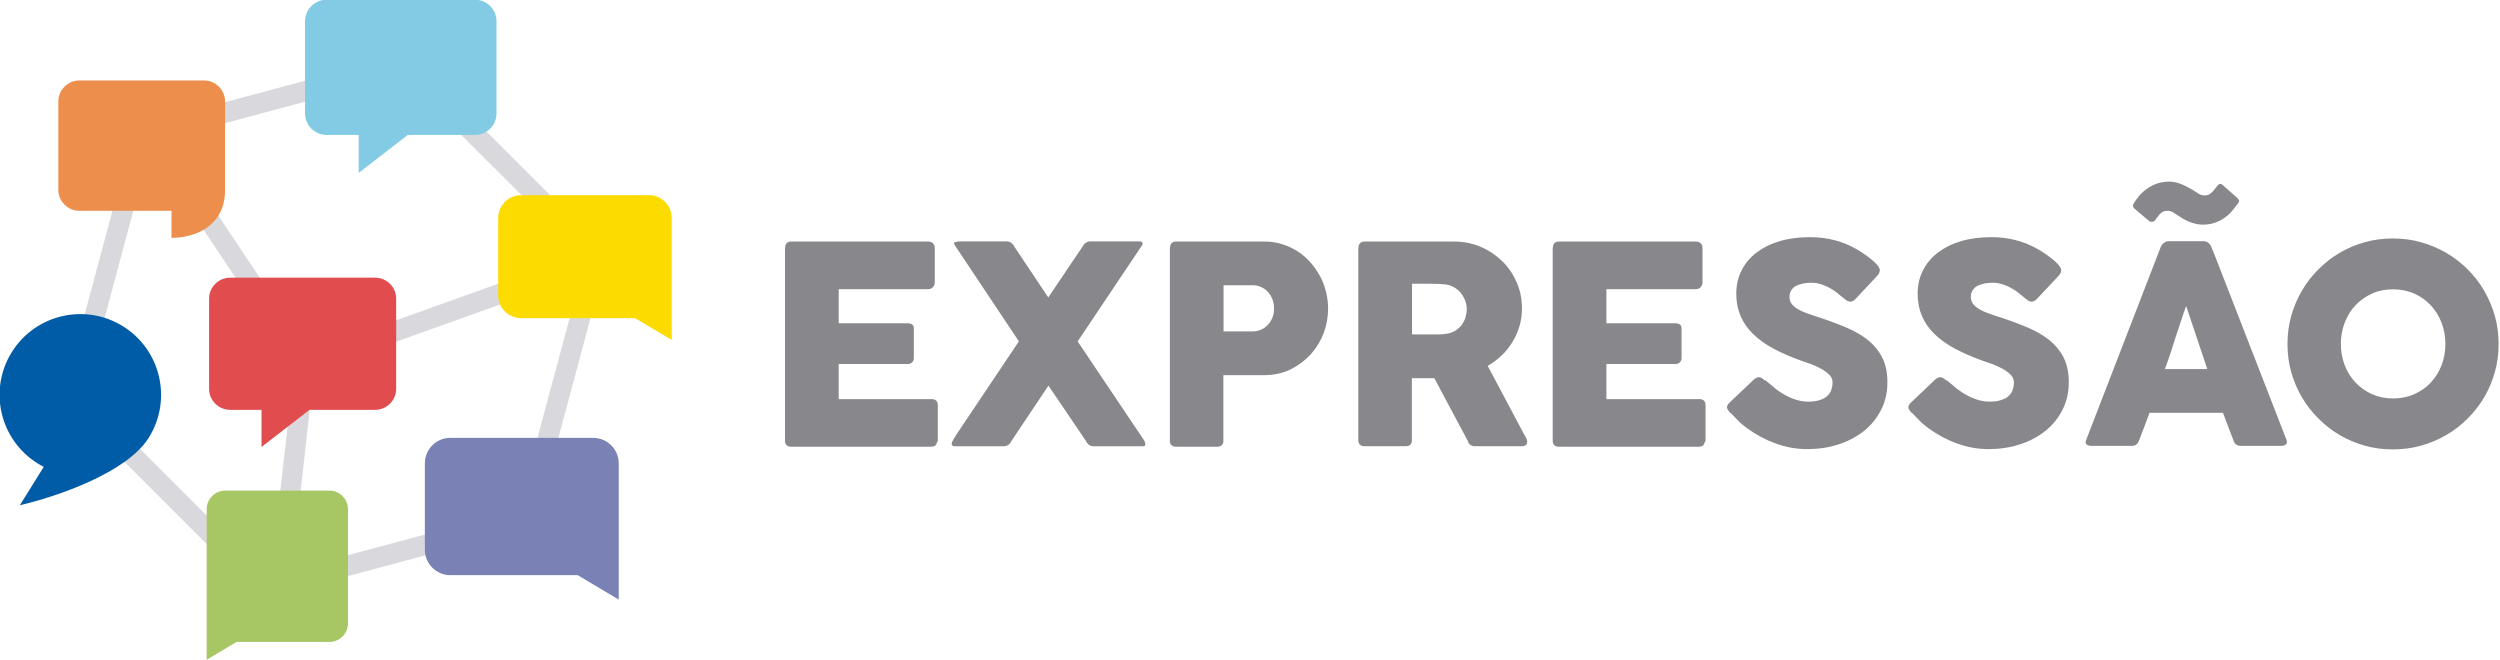 <?xml version="1.0" encoding="UTF-8" standalone="no"?>
<!-- Creator: CorelDRAW -->

<svg
   xmlns:dc="http://purl.org/dc/elements/1.1/"
   xmlns:cc="http://creativecommons.org/ns#"
   xmlns:rdf="http://www.w3.org/1999/02/22-rdf-syntax-ns#"
   xmlns:svg="http://www.w3.org/2000/svg"
   xmlns="http://www.w3.org/2000/svg"
   xmlns:sodipodi="http://sodipodi.sourceforge.net/DTD/sodipodi-0.dtd"
   xmlns:inkscape="http://www.inkscape.org/namespaces/inkscape"
   xml:space="preserve"
   width="106.926mm"
   height="28.222mm"
   style="clip-rule:evenodd;fill-rule:evenodd;image-rendering:optimizeQuality;shape-rendering:geometricPrecision;text-rendering:geometricPrecision"
   viewBox="0 0 30.155 7.959"
   id="svg2"
   version="1.1"
   inkscape:version="0.91 r13725"
   sodipodi:docname="logo-expressao-horizontal.svg"
   inkscape:export-filename="/home/caio/Projetos/git/colab-plugins/colab-edemocracia-plugin/src/colab_edemocracia/static/img/logo-expressao.png"
   inkscape:export-xdpi="90"
   inkscape:export-ydpi="90"><sodipodi:namedview
     pagecolor="#ffffff"
     bordercolor="#666666"
     borderopacity="1"
     objecttolerance="10"
     gridtolerance="10"
     guidetolerance="10"
     inkscape:pageopacity="0"
     inkscape:pageshadow="2"
     inkscape:window-width="1865"
     inkscape:window-height="1053"
     id="namedview34"
     showgrid="false"
     fit-margin-top="0"
     fit-margin-left="0"
     fit-margin-right="0"
     fit-margin-bottom="0"
     inkscape:zoom="1.0045601"
     inkscape:cx="71.43985"
     inkscape:cy="60.560966"
     inkscape:window-x="1975"
     inkscape:window-y="27"
     inkscape:window-maximized="1"
     inkscape:current-layer="svg2" /><defs
     id="defs4"><style
       type="text/css"
       id="style6"><![CDATA[
    .fil3 {fill:#204695}
    .fil2 {fill:#5DCBEE}
    .fil5 {fill:#706BA5}
    .fil4 {fill:#82C76E}
    .fil7 {fill:#EF4C5D}
    .fil1 {fill:#F58557}
    .fil6 {fill:#FCDA06}
    .fil8 {fill:#72706F;fill-rule:nonzero}
    .fil0 {fill:#C2C1C1;fill-rule:nonzero}
   ]]></style></defs><g
     id="g4254"
     transform="matrix(2.037,0,0,2.037,-24.694,-14.344)"><g
       transform="matrix(0.275,0,0,0.275,12.12,7.04)"
       id="g4187"><polygon
         style="fill:#d9d8dd;fill-opacity:1;fill-rule:nonzero"
         id="polygon10"
         points="6.501,7.631 12.293,5.559 12.44,5.968 6.647,8.041 "
         class="fil0" /><polygon
         style="fill:#d9d8dd;fill-opacity:1;fill-rule:nonzero"
         id="polygon12"
         points="6.79,7.86 6.273,12.43 5.841,12.383 6.358,7.812 "
         class="fil0" /><polygon
         style="fill:#d9d8dd;fill-opacity:1;fill-rule:nonzero"
         id="polygon14"
         points="6.393,7.956 2.901,2.714 3.263,2.474 6.755,7.716 "
         class="fil0" /><path
         style="fill:#d9d8dd;fill-opacity:1;fill-rule:nonzero"
         inkscape:connector-curvature="0"
         id="path16"
         d="m 8.886,1.24 2.063,2.063 2.063,2.063 0.089,0.089 -0.033,0.121 -0.755,2.818 -0.755,2.818 -0.032,0.121 -0.121,0.032 -2.818,0.755 -2.818,0.755 -0.121,0.033 -0.089,-0.089 -2.063,-2.063 -2.063,-2.063 -0.089,-0.089 0.032,-0.121 0.755,-2.818 0.755,-2.818 0.033,-0.121 0.121,-0.033 2.818,-0.755 2.818,-0.755 0.121,-0.032 0.089,0.089 z M 10.641,3.611 8.667,1.636 5.97,2.359 3.273,3.082 2.55,5.779 1.828,8.475 l 1.974,1.974 1.974,1.974 2.697,-0.723 2.697,-0.723 0.723,-2.697 0.723,-2.697 -1.974,-1.974 z"
         class="fil0" /><path
         style="fill:#ed8e4c;fill-opacity:1"
         inkscape:connector-curvature="0"
         id="path18"
         d="m 1.718,1.739 2.686,0 c 0.248,0 0.452,0.203 0.452,0.452 l 0,1.902 c 0,0.812 -0.683,1.035 -1.153,1.035 l 0,-0.583 -1.985,0 c -0.248,0 -0.452,-0.203 -0.452,-0.452 l 0,-1.902 c 0,-0.248 0.203,-0.452 0.452,-0.452 z"
         class="fil1" /><path
         style="fill:#83cbe4;fill-opacity:1"
         inkscape:connector-curvature="0"
         id="path20"
         d="m 7.043,0 3.194,0 c 0.255,0 0.464,0.209 0.464,0.464 l 0,1.984 c 0,0.255 -0.209,0.464 -0.464,0.464 l -1.446,0 -1.057,0.817 0,-0.817 -0.692,0 c -0.255,0 -0.464,-0.209 -0.464,-0.464 l 0,-1.984 C 6.579,0.209 6.788,0 7.043,0 Z"
         class="fil2" /><path
         style="fill:#005ca7;fill-opacity:1"
         inkscape:connector-curvature="0"
         id="path22"
         d="m 2.658,7.032 c 0.815,0.507 1.065,1.58 0.558,2.395 -0.478,0.768 -2.006,1.278 -2.778,1.458 l 0.514,-0.826 c -0.044,-0.023 -0.088,-0.047 -0.131,-0.074 -0.815,-0.507 -1.065,-1.58 -0.558,-2.395 0.507,-0.815 1.58,-1.065 2.395,-0.558 z"
         class="fil3" /><path
         style="fill:#a7c764;fill-opacity:1"
         inkscape:connector-curvature="0"
         id="path24"
         d="m 4.859,10.57 2.244,0 c 0.22,0 0.4,0.18 0.4,0.4 l 0,2.459 c 0,0.22 -0.18,0.4 -0.4,0.4 l -1.999,0 -0.644,0.383 0,-3.242 c 0,-0.22 0.18,-0.4 0.4,-0.4 z"
         class="fil4" /><path
         style="fill:#7a81b5;fill-opacity:1"
         inkscape:connector-curvature="0"
         id="path26"
         d="m 12.785,9.434 -3.079,0 c -0.302,0 -0.548,0.247 -0.548,0.548 l 0,1.861 c 0,0.301 0.247,0.548 0.548,0.548 l 2.743,0 0.884,0.526 0,-2.934 c 0,-0.302 -0.247,-0.548 -0.548,-0.548 z"
         class="fil5" /><path
         style="fill:#fcdb00;fill-opacity:1"
         inkscape:connector-curvature="0"
         id="path28"
         d="m 13.984,4.209 -2.756,0 c -0.27,0 -0.491,0.221 -0.491,0.491 l 0,1.665 c 0,0.27 0.221,0.491 0.491,0.491 l 2.455,0 0.791,0.47 0,-2.627 c 0,-0.27 -0.221,-0.491 -0.491,-0.491 z"
         class="fil6" /><path
         style="fill:#e14c4e;fill-opacity:1"
         inkscape:connector-curvature="0"
         id="path30"
         d="m 4.964,5.985 3.124,0 c 0.249,0 0.453,0.204 0.453,0.453 l 0,1.94 c 0,0.249 -0.204,0.453 -0.453,0.453 l -1.414,0 -1.033,0.799 0,-0.799 -0.676,0 c -0.249,0 -0.453,-0.204 -0.453,-0.453 l 0,-1.94 c 0,-0.249 0.204,-0.453 0.453,-0.453 z"
         class="fil7" /></g><path
       class="fil8"
       d="m 16.772,8.509 c 0,-0.011 0.003,-0.021 0.009,-0.027 0.006,-0.007 0.015,-0.01 0.026,-0.01 l 0.813,0 c 0.012,0 0.021,0.004 0.028,0.011 0.007,0.007 0.01,0.017 0.01,0.029 l 0,0.203 c 0,0.009 -0.003,0.018 -0.01,0.026 -0.007,0.008 -0.016,0.013 -0.029,0.013 l -0.53,0 0,0.202 0.409,0 c 0.01,0 0.019,0.002 0.026,0.007 0.007,0.005 0.01,0.013 0.01,0.025 l 0,0.176 c 0,0.008 -0.003,0.015 -0.009,0.022 -0.006,0.007 -0.015,0.011 -0.026,0.011 l -0.41,0 0,0.208 0.55,0 c 0.025,0 0.037,0.013 0.037,0.038 l 0,0.206 c 0,0.005 -0.002,0.01 -0.007,0.015 -0.002,0.015 -0.013,0.023 -0.034,0.023 l -0.828,0 c -0.011,0 -0.02,-0.003 -0.026,-0.009 -0.007,-0.006 -0.01,-0.014 -0.01,-0.026 l 0,-1.14 z m 0.986,1.154 c 0.004,-0.008 0.009,-0.017 0.014,-0.025 0.005,-0.008 0.01,-0.017 0.016,-0.026 l 0.368,-0.549 c -0.063,-0.094 -0.125,-0.187 -0.186,-0.279 -0.061,-0.092 -0.124,-0.185 -0.186,-0.279 -0.003,-0.004 -0.006,-0.008 -0.008,-0.012 -0.002,-0.004 -0.003,-0.008 -0.004,-0.012 0.001,-0.004 0.004,-0.006 0.009,-0.006 0.005,2.657e-4 0.01,-7.867e-4 0.016,-0.004 l 0.285,0 c 0.02,0 0.036,0.01 0.047,0.031 l 0.201,0.301 0.203,-0.301 c 0.011,-0.021 0.027,-0.031 0.047,-0.031 l 0.257,0 c 0.004,0 0.009,0 0.016,0 0.006,0 0.012,0 0.017,2.648e-4 0.005,2.657e-4 0.009,0.001 0.013,0.003 0.004,0.002 0.006,0.004 0.006,0.007 0,0.006 -0.003,0.014 -0.009,0.021 l -0.376,0.561 0.384,0.572 c 0.005,0.008 0.01,0.014 0.013,0.021 0.003,0.006 0.004,0.012 0.004,0.016 0,0.008 -0.005,0.012 -0.015,0.012 l -0.293,0 c -0.009,0 -0.018,-0.003 -0.025,-0.008 -0.008,-0.005 -0.014,-0.013 -0.018,-0.022 l -0.223,-0.329 -0.22,0.329 c -0.004,0.009 -0.01,0.017 -0.018,0.022 -0.008,0.005 -0.016,0.008 -0.025,0.008 l -0.279,0 -0.015,0 c -0.004,0 -0.008,-0.001 -0.011,-0.004 -0.003,-0.002 -0.005,-0.006 -0.005,-0.01 0,-0.003 5.34e-4,-0.005 0.002,-0.007 z M 19.051,8.509 c 0,-0.011 0.003,-0.021 0.009,-0.027 0.006,-0.007 0.015,-0.01 0.027,-0.01 l 0.523,0 c 0.038,0 0.073,0.005 0.106,0.016 0.033,0.01 0.064,0.025 0.092,0.043 0.028,0.018 0.053,0.04 0.075,0.065 0.022,0.025 0.041,0.053 0.057,0.082 0.016,0.029 0.027,0.06 0.035,0.093 0.008,0.032 0.012,0.065 0.012,0.099 0,0.049 -0.009,0.097 -0.026,0.144 -0.018,0.047 -0.043,0.088 -0.076,0.125 -0.033,0.036 -0.072,0.066 -0.118,0.089 -0.046,0.023 -0.097,0.034 -0.152,0.035 l -0.248,0 0,0.389 c 0,0.023 -0.013,0.035 -0.038,0.035 l -0.243,0 c -0.011,0 -0.02,-0.003 -0.026,-0.009 -0.007,-0.006 -0.01,-0.014 -0.01,-0.026 l 0,-1.14 z m 0.616,0.358 c 0,-0.016 -0.003,-0.033 -0.008,-0.049 -0.006,-0.016 -0.014,-0.031 -0.025,-0.044 -0.011,-0.013 -0.024,-0.023 -0.04,-0.031 -0.016,-0.008 -0.033,-0.012 -0.053,-0.012 l -0.173,0 0,0.273 0.173,0 c 0.02,0 0.037,-0.004 0.053,-0.012 0.016,-0.008 0.029,-0.018 0.04,-0.031 0.011,-0.013 0.019,-0.027 0.025,-0.043 0.006,-0.016 0.008,-0.033 0.008,-0.051 z m 0.5,-0.358 c 0,-0.011 0.003,-0.021 0.009,-0.027 0.006,-0.007 0.015,-0.01 0.027,-0.01 l 0.529,0 c 0.056,0 0.109,0.01 0.158,0.031 0.049,0.021 0.092,0.05 0.128,0.085 0.037,0.036 0.065,0.078 0.086,0.126 0.021,0.048 0.031,0.1 0.031,0.154 0,0.037 -0.005,0.072 -0.015,0.106 -0.01,0.033 -0.024,0.065 -0.042,0.094 -0.018,0.029 -0.039,0.056 -0.064,0.079 -0.025,0.024 -0.052,0.044 -0.082,0.061 l 0.21,0.395 c 0.004,0.008 0.009,0.017 0.015,0.027 0.006,0.01 0.009,0.019 0.009,0.027 0,0.009 -0.003,0.015 -0.008,0.02 -0.006,0.005 -0.014,0.007 -0.023,0.007 l -0.281,0 c -0.009,0 -0.017,-0.003 -0.025,-0.008 -0.007,-0.005 -0.012,-0.013 -0.014,-0.022 l -0.199,-0.373 -0.133,0 0,0.368 c 0,0.023 -0.013,0.035 -0.038,0.035 l -0.243,0 c -0.011,0 -0.02,-0.003 -0.026,-0.009 -0.007,-0.006 -0.01,-0.014 -0.01,-0.026 l 0,-1.14 z m 0.641,0.363 c 0,-0.016 -0.003,-0.033 -0.009,-0.049 -0.006,-0.016 -0.014,-0.031 -0.025,-0.045 -0.011,-0.014 -0.024,-0.025 -0.039,-0.034 -0.015,-0.009 -0.032,-0.015 -0.051,-0.018 -0.015,-0.001 -0.029,-0.002 -0.043,-0.003 -0.013,-7.865e-4 -0.028,-0.001 -0.044,-0.001 l -0.113,0 0,0.3 0.151,0 c 0.01,0 0.019,-2.657e-4 0.026,-7.864e-4 0.008,-5.352e-4 0.016,-0.001 0.025,-0.003 0.019,-0.002 0.036,-0.008 0.052,-0.017 0.015,-0.009 0.028,-0.02 0.038,-0.033 0.01,-0.013 0.018,-0.028 0.024,-0.045 0.005,-0.017 0.008,-0.033 0.008,-0.051 z M 21.318,8.509 c 0,-0.011 0.003,-0.021 0.009,-0.027 0.006,-0.007 0.015,-0.01 0.026,-0.01 l 0.813,0 c 0.012,0 0.021,0.004 0.028,0.011 0.007,0.007 0.01,0.017 0.01,0.029 l 0,0.203 c 0,0.009 -0.003,0.018 -0.01,0.026 -0.007,0.008 -0.016,0.013 -0.029,0.013 l -0.53,0 0,0.202 0.409,0 c 0.01,0 0.019,0.002 0.026,0.007 0.007,0.005 0.01,0.013 0.01,0.025 l 0,0.176 c 0,0.008 -0.003,0.015 -0.009,0.022 -0.006,0.007 -0.015,0.011 -0.026,0.011 l -0.41,0 0,0.208 0.55,0 c 0.025,0 0.037,0.013 0.037,0.038 l 0,0.206 c 0,0.005 -0.002,0.01 -0.007,0.015 -0.002,0.015 -0.013,0.023 -0.034,0.023 l -0.828,0 c -0.011,0 -0.02,-0.003 -0.026,-0.009 -0.007,-0.006 -0.01,-0.014 -0.01,-0.026 l 0,-1.14 z m 1.258,0.784 c 0.009,0.008 0.021,0.018 0.036,0.03 0.014,0.013 0.031,0.026 0.049,0.038 0.028,0.019 0.055,0.033 0.083,0.043 0.027,0.01 0.056,0.016 0.086,0.016 0.028,0 0.051,-0.003 0.07,-0.01 0.019,-0.006 0.034,-0.014 0.044,-0.025 0.011,-0.01 0.019,-0.022 0.023,-0.036 0.005,-0.014 0.007,-0.028 0.007,-0.043 0,-0.017 -0.006,-0.032 -0.019,-0.045 -0.013,-0.013 -0.029,-0.025 -0.047,-0.035 -0.019,-0.01 -0.038,-0.019 -0.058,-0.027 -0.02,-0.007 -0.038,-0.013 -0.052,-0.018 -0.065,-0.023 -0.123,-0.048 -0.172,-0.074 -0.049,-0.026 -0.09,-0.056 -0.123,-0.088 -0.033,-0.032 -0.057,-0.068 -0.074,-0.107 -0.016,-0.039 -0.025,-0.082 -0.025,-0.13 0,-0.051 0.01,-0.097 0.031,-0.138 0.02,-0.041 0.05,-0.077 0.088,-0.106 0.038,-0.029 0.083,-0.052 0.137,-0.068 0.053,-0.016 0.113,-0.024 0.179,-0.024 0.05,0 0.097,0.005 0.143,0.017 0.046,0.011 0.09,0.029 0.134,0.054 0.019,0.011 0.036,0.022 0.053,0.034 0.017,0.012 0.031,0.023 0.044,0.034 0.013,0.011 0.023,0.021 0.03,0.031 0.007,0.01 0.011,0.018 0.011,0.025 0,0.007 -0.002,0.014 -0.005,0.02 -0.004,0.006 -0.009,0.013 -0.016,0.02 l -0.125,0.133 c -0.009,0.009 -0.019,0.014 -0.028,0.014 -0.008,0 -0.014,-0.002 -0.021,-0.006 -0.006,-0.004 -0.013,-0.01 -0.021,-0.016 l -0.007,-0.006 c -0.011,-0.009 -0.023,-0.019 -0.036,-0.029 -0.013,-0.01 -0.028,-0.019 -0.043,-0.027 -0.015,-0.008 -0.031,-0.014 -0.048,-0.02 -0.017,-0.005 -0.034,-0.008 -0.052,-0.008 -0.018,0 -0.035,0.001 -0.051,0.004 -0.016,0.003 -0.03,0.008 -0.042,0.014 -0.012,0.006 -0.022,0.015 -0.029,0.026 -0.007,0.011 -0.011,0.024 -0.011,0.039 0,0.015 0.004,0.028 0.011,0.039 0.008,0.011 0.019,0.022 0.034,0.031 0.015,0.01 0.034,0.019 0.057,0.027 0.023,0.008 0.049,0.018 0.079,0.027 0.058,0.019 0.111,0.039 0.16,0.06 0.049,0.021 0.091,0.046 0.126,0.074 0.035,0.029 0.063,0.063 0.083,0.103 0.02,0.04 0.03,0.088 0.03,0.145 0,0.06 -0.012,0.114 -0.037,0.163 -0.025,0.049 -0.058,0.09 -0.101,0.125 -0.043,0.034 -0.093,0.061 -0.151,0.08 -0.058,0.019 -0.12,0.028 -0.187,0.028 -0.063,0 -0.124,-0.011 -0.185,-0.033 -0.061,-0.022 -0.117,-0.052 -0.169,-0.09 -0.022,-0.016 -0.04,-0.031 -0.055,-0.047 -0.015,-0.015 -0.027,-0.028 -0.036,-0.037 l -0.002,-0.002 c -5.35e-4,-0.001 -0.001,-0.002 -0.002,-0.002 -5.35e-4,-2.654e-4 -0.001,-5.349e-4 -0.002,-0.001 -5.35e-4,-0.001 -0.001,-0.002 -0.002,-0.002 -5.34e-4,-2.841e-4 -0.001,-5.348e-4 -0.002,-0.001 -0.013,-0.014 -0.019,-0.025 -0.019,-0.033 0,-0.009 0.006,-0.02 0.019,-0.031 l 0.142,-0.135 c 0.011,-0.008 0.021,-0.012 0.028,-0.012 0.005,0 0.01,0.002 0.016,0.005 0.005,0.003 0.012,0.008 0.02,0.015 z m 1.074,0 c 0.009,0.008 0.021,0.018 0.036,0.03 0.014,0.013 0.031,0.026 0.049,0.038 0.028,0.019 0.055,0.033 0.083,0.043 0.027,0.01 0.056,0.016 0.086,0.016 0.028,0 0.051,-0.003 0.07,-0.01 0.019,-0.006 0.034,-0.014 0.044,-0.025 0.011,-0.01 0.019,-0.022 0.023,-0.036 0.005,-0.014 0.007,-0.028 0.007,-0.043 0,-0.017 -0.006,-0.032 -0.019,-0.045 -0.013,-0.013 -0.029,-0.025 -0.047,-0.035 -0.019,-0.01 -0.038,-0.019 -0.058,-0.027 -0.02,-0.007 -0.038,-0.013 -0.052,-0.018 -0.065,-0.023 -0.123,-0.048 -0.172,-0.074 -0.049,-0.026 -0.09,-0.056 -0.123,-0.088 -0.033,-0.032 -0.057,-0.068 -0.074,-0.107 -0.016,-0.039 -0.025,-0.082 -0.025,-0.13 0,-0.051 0.01,-0.097 0.031,-0.138 0.02,-0.041 0.05,-0.077 0.088,-0.106 0.038,-0.029 0.083,-0.052 0.137,-0.068 0.053,-0.016 0.113,-0.024 0.179,-0.024 0.05,0 0.097,0.005 0.143,0.017 0.046,0.011 0.09,0.029 0.134,0.054 0.019,0.011 0.036,0.022 0.053,0.034 0.017,0.012 0.031,0.023 0.044,0.034 0.013,0.011 0.023,0.021 0.03,0.031 0.007,0.01 0.011,0.018 0.011,0.025 0,0.007 -0.002,0.014 -0.005,0.02 -0.004,0.006 -0.009,0.013 -0.016,0.02 l -0.125,0.133 c -0.009,0.009 -0.019,0.014 -0.028,0.014 -0.008,0 -0.014,-0.002 -0.021,-0.006 -0.006,-0.004 -0.013,-0.01 -0.021,-0.016 l -0.007,-0.006 c -0.011,-0.009 -0.023,-0.019 -0.036,-0.029 -0.013,-0.01 -0.028,-0.019 -0.043,-0.027 -0.015,-0.008 -0.031,-0.014 -0.048,-0.02 -0.017,-0.005 -0.034,-0.008 -0.052,-0.008 -0.018,0 -0.035,0.001 -0.051,0.004 -0.016,0.003 -0.03,0.008 -0.042,0.014 -0.012,0.006 -0.022,0.015 -0.029,0.026 -0.007,0.011 -0.011,0.024 -0.011,0.039 0,0.015 0.004,0.028 0.011,0.039 0.008,0.011 0.019,0.022 0.034,0.031 0.015,0.01 0.034,0.019 0.057,0.027 0.023,0.008 0.049,0.018 0.079,0.027 0.058,0.019 0.111,0.039 0.16,0.06 0.049,0.021 0.091,0.046 0.126,0.074 0.035,0.029 0.063,0.063 0.083,0.103 0.02,0.04 0.03,0.088 0.03,0.145 0,0.06 -0.012,0.114 -0.037,0.163 -0.025,0.049 -0.058,0.09 -0.101,0.125 -0.043,0.034 -0.093,0.061 -0.151,0.08 -0.058,0.019 -0.12,0.028 -0.187,0.028 -0.063,0 -0.124,-0.011 -0.185,-0.033 -0.061,-0.022 -0.117,-0.052 -0.169,-0.09 -0.022,-0.016 -0.04,-0.031 -0.055,-0.047 -0.015,-0.015 -0.027,-0.028 -0.036,-0.037 l -0.002,-0.002 c -5.35e-4,-0.001 -0.001,-0.002 -0.002,-0.002 -5.34e-4,-2.654e-4 -0.001,-5.349e-4 -0.002,-0.001 -5.36e-4,-0.001 -0.001,-0.002 -0.002,-0.002 -5.36e-4,-2.841e-4 -0.001,-5.349e-4 -0.002,-0.001 -0.013,-0.014 -0.019,-0.025 -0.019,-0.033 0,-0.009 0.006,-0.02 0.019,-0.031 l 0.142,-0.135 c 0.011,-0.008 0.021,-0.012 0.028,-0.012 0.005,0 0.01,0.002 0.016,0.005 0.005,0.003 0.012,0.008 0.02,0.015 z m 1.269,-0.79 c 5.36e-4,-0.003 0.003,-0.007 0.005,-0.011 0.003,-0.004 0.007,-0.007 0.011,-0.011 0.004,-0.003 0.009,-0.006 0.014,-0.008 0.005,-0.002 0.009,-0.003 0.014,-0.003 l 0.21,0 c 0.009,0 0.017,0.003 0.024,0.008 0.007,0.006 0.011,0.011 0.015,0.015 l 0.02,0.047 0.43,1.106 c 0.004,0.011 0.004,0.02 -0.002,0.026 -0.006,0.007 -0.016,0.01 -0.031,0.01 l -0.235,0 c -0.013,0 -0.022,-0.002 -0.029,-0.007 -0.007,-0.005 -0.012,-0.012 -0.016,-0.023 -0.011,-0.028 -0.022,-0.056 -0.032,-0.083 -0.01,-0.028 -0.021,-0.055 -0.031,-0.083 l -0.435,0 c -0.01,0.028 -0.021,0.055 -0.031,0.083 -0.011,0.028 -0.021,0.055 -0.032,0.083 -0.007,0.02 -0.021,0.03 -0.042,0.03 l -0.241,0 c -0.01,0 -0.019,-0.003 -0.026,-0.008 -0.007,-0.005 -0.008,-0.014 -0.004,-0.025 l 0.444,-1.149 z m 0.149,0.35 c -0.01,0.028 -0.021,0.058 -0.031,0.09 -0.011,0.032 -0.021,0.065 -0.032,0.097 -0.01,0.033 -0.021,0.065 -0.031,0.097 -0.011,0.032 -0.021,0.062 -0.032,0.09 l 0.251,0 -0.125,-0.373 z M 24.781,8.213 c 0.01,-0.015 0.023,-0.028 0.037,-0.04 0.014,-0.012 0.029,-0.022 0.046,-0.031 0.016,-0.008 0.033,-0.015 0.051,-0.019 0.017,-0.004 0.035,-0.006 0.052,-0.006 0.01,0 0.02,0.001 0.032,0.003 0.011,0.002 0.024,0.006 0.038,0.011 0.014,0.005 0.029,0.013 0.046,0.022 0.017,0.009 0.036,0.02 0.056,0.034 0.006,0.004 0.012,0.007 0.018,0.009 0.006,0.002 0.012,0.003 0.019,0.003 0.011,0 0.021,-0.002 0.029,-0.007 0.008,-0.005 0.015,-0.01 0.021,-0.017 l 0.027,-0.033 c 0.005,-0.007 0.01,-0.011 0.016,-0.011 0.006,-2.649e-4 0.011,0.002 0.016,0.007 l 0.084,0.074 c 0.006,0.006 0.01,0.011 0.012,0.016 0.002,0.004 0,0.01 -0.005,0.017 l -0.025,0.032 c -0.022,0.03 -0.049,0.053 -0.081,0.07 -0.032,0.017 -0.066,0.025 -0.102,0.025 -0.021,0 -0.043,-0.004 -0.065,-0.011 -0.022,-0.007 -0.043,-0.017 -0.063,-0.03 l -0.045,-0.029 c -0.006,-0.004 -0.012,-0.007 -0.017,-0.009 -0.005,-0.002 -0.012,-0.003 -0.02,-0.003 -0.011,0 -0.02,0.002 -0.028,0.006 -0.008,0.004 -0.015,0.01 -0.021,0.017 l -0.025,0.033 c -0.003,0.005 -0.009,0.008 -0.017,0.009 -0.008,7.865e-4 -0.015,-0.001 -0.02,-0.006 l -0.084,-0.071 c -0.003,-0.003 -0.005,-0.005 -0.007,-0.008 -0.002,-0.002 -0.003,-0.006 -0.003,-0.011 0,-5.351e-4 2.67e-4,-0.002 5.35e-4,-0.003 2.67e-4,-0.002 0.001,-0.004 0.003,-0.007 0.002,-0.003 0.005,-0.008 0.008,-0.014 0.004,-0.006 0.009,-0.013 0.016,-0.022 z m 1.203,0.865 c 0,0.045 0.008,0.087 0.023,0.127 0.015,0.039 0.037,0.073 0.064,0.102 0.028,0.029 0.06,0.052 0.098,0.069 0.038,0.017 0.079,0.025 0.124,0.025 0.045,0 0.087,-0.008 0.125,-0.025 0.038,-0.017 0.071,-0.039 0.098,-0.069 0.028,-0.029 0.049,-0.063 0.064,-0.102 0.015,-0.039 0.023,-0.081 0.023,-0.127 0,-0.045 -0.008,-0.087 -0.023,-0.126 -0.015,-0.039 -0.037,-0.074 -0.064,-0.103 -0.028,-0.029 -0.06,-0.053 -0.098,-0.069 -0.038,-0.017 -0.08,-0.025 -0.125,-0.025 -0.045,0 -0.087,0.008 -0.124,0.025 -0.038,0.017 -0.07,0.04 -0.098,0.069 -0.028,0.029 -0.049,0.064 -0.064,0.103 -0.015,0.039 -0.023,0.082 -0.023,0.126 z m -0.316,7.865e-4 c 0,-0.058 0.007,-0.113 0.022,-0.166 0.015,-0.053 0.036,-0.103 0.063,-0.149 0.027,-0.047 0.06,-0.089 0.098,-0.127 0.038,-0.038 0.08,-0.071 0.126,-0.098 0.046,-0.027 0.096,-0.048 0.149,-0.063 0.053,-0.015 0.109,-0.022 0.166,-0.022 0.057,0 0.113,0.007 0.166,0.022 0.053,0.015 0.103,0.036 0.15,0.063 0.046,0.027 0.089,0.06 0.127,0.098 0.038,0.038 0.071,0.08 0.098,0.127 0.027,0.047 0.048,0.096 0.063,0.149 0.015,0.053 0.022,0.109 0.022,0.166 0,0.058 -0.007,0.113 -0.022,0.166 -0.015,0.053 -0.036,0.103 -0.063,0.149 -0.027,0.046 -0.06,0.088 -0.098,0.126 -0.038,0.038 -0.08,0.071 -0.127,0.098 -0.046,0.027 -0.096,0.048 -0.15,0.063 -0.053,0.015 -0.109,0.022 -0.166,0.022 -0.058,0 -0.113,-0.007 -0.166,-0.022 -0.053,-0.015 -0.103,-0.036 -0.149,-0.063 -0.046,-0.027 -0.088,-0.06 -0.126,-0.098 -0.038,-0.038 -0.071,-0.08 -0.098,-0.126 -0.027,-0.046 -0.048,-0.096 -0.063,-0.149 -0.015,-0.053 -0.022,-0.108 -0.022,-0.166 z"
       id="path32"
       inkscape:connector-curvature="0"
       style="fill:#88878c;fill-opacity:1;fill-rule:nonzero" /></g></svg>